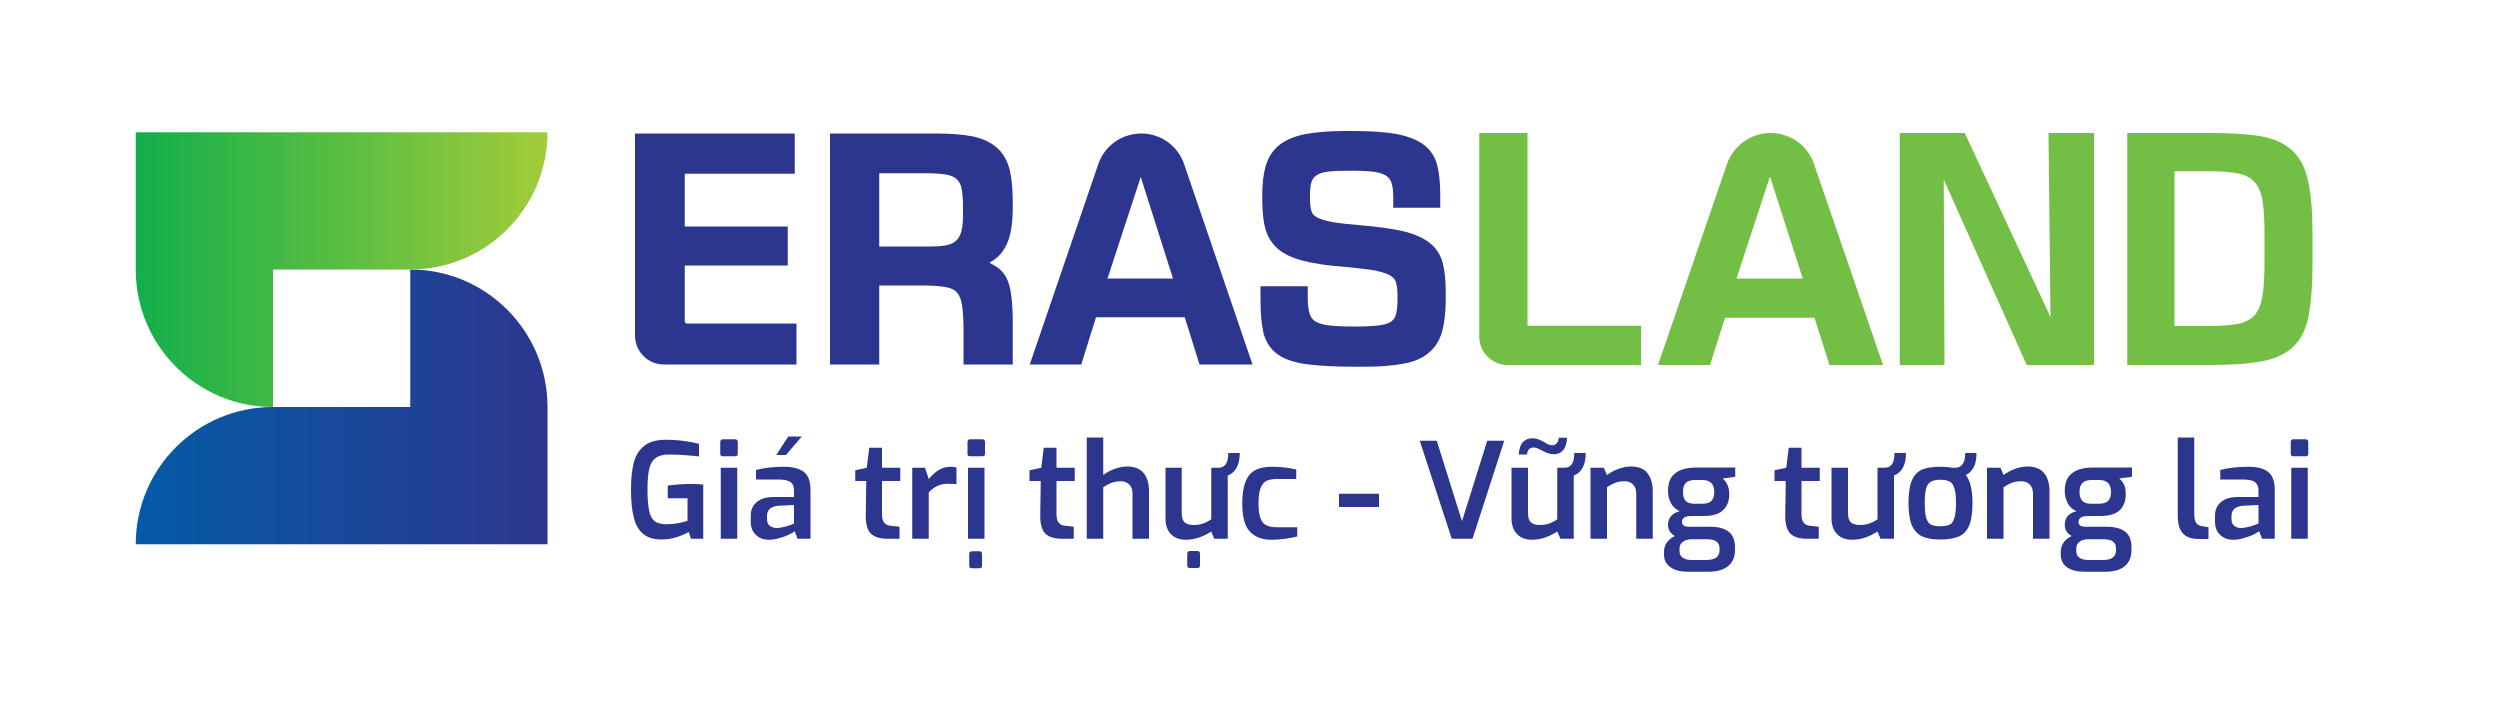 <svg version="1.2" xmlns="http://www.w3.org/2000/svg" viewBox="0 0 1000 283" width="1000" height="283">
	<title>Erasland_Logo-ai</title>
	<defs>
		<linearGradient id="g1" x2="1" gradientUnits="userSpaceOnUse" gradientTransform="matrix(164.776,0,0,109.851,54.257,107.837)">
			<stop offset="0" stop-color="#045ba7"/>
			<stop offset="1" stop-color="#2d368e"/>
		</linearGradient>
		<linearGradient id="g2" x2="1" gradientUnits="userSpaceOnUse" gradientTransform="matrix(164.776,0,0,109.851,54.257,52.911)">
			<stop offset="0" stop-color="#11af4b"/>
			<stop offset="1" stop-color="#a3cc39"/>
		</linearGradient>
	</defs>
	<style>
		.s0 { fill: url(#g1) } 
		.s1 { fill: url(#g2) } 
		.s2 { fill: #2d368e } 
		.s3 { fill: #73be44 } 
	</style>
	<g id="Layer 1">
		<g id="&lt;Group&gt;">
			<g id="&lt;Group&gt;">
				<g id="&lt;Group&gt;">
					<g id="&lt;Group&gt;">
						<g id="&lt;Group&gt;">
							<g id="&lt;Group&gt;">
								<path id="&lt;Path&gt;" class="s0" d="m164.1 107.8v55h-54.9c-30.4 0-54.9 24.6-54.9 54.9h164.7v-54.9c0-30.4-24.6-55-54.9-55z"/>
								<path id="&lt;Path&gt;" class="s1" d="m54.3 52.9v54.9c0 30.4 24.5 55 54.9 55v-55h54.9c30.3 0 54.9-24.6 54.9-54.9z"/>
							</g>
						</g>
					</g>
				</g>
				<g id="&lt;Group&gt;">
					<path id="&lt;Compound Path&gt;" class="s2" d="m257.2 213.5q-2.7-2.3-3.7-6.6-1.1-4.3-1.1-11 0-6.9 1.2-11.2 1.2-4.2 4.3-6.5 3-2.3 8.6-2.3 6.5 0 13.1 1.6v5.1q-2-0.3-5.3-0.5-3.4-0.3-6.7-0.3-3.5 0-5.3 1.4-1.9 1.3-2.6 4.3-0.7 3-0.7 8.4 0 5.6 0.7 8.6 0.7 2.9 2.3 4.1 1.7 1.1 4.7 1.1 2.2 0 4.4-0.4 2.2-0.4 3.9-1v-9h-7.9v-5.1q1.6-0.2 4.1-0.4 2.5-0.2 4.8-0.2 3.2 0 5.3 0.2v21.7h-4.9l-0.9-2.7q-2.1 1.2-5 2.1-2.9 0.9-5.9 0.9-4.7 0-7.4-2.3z"/>
					<path id="&lt;Compound Path&gt;" class="s2" d="m288.4 182.3q-0.3-0.3-0.3-0.7v-4.9q0-0.4 0.3-0.7 0.2-0.3 0.7-0.3h5q0.5 0 0.7 0.3 0.3 0.3 0.3 0.7v4.9q0 0.9-1 0.9h-5q-0.4 0-0.7-0.2zm-0.1 4.8h6.6v28.4h-6.6z"/>
					<path id="&lt;Compound Path&gt;" fill-rule="evenodd" class="s2" d="m302.3 213.9q-2-1.9-2-5.2v-2.4q0-3.4 2.3-5.4 2.3-2.1 6.9-2.1h8.1v-2.4q0-1.6-0.5-2.6-0.6-1-2-1.5-1.4-0.5-4.1-0.5h-8.6v-3.8q4.8-1.3 11.1-1.3 5.4 0 8.1 2.1 2.6 2.1 2.6 7.1v19.6h-5.2l-1.1-3q-0.5 0.4-2.2 1.3-1.6 0.8-3.8 1.4-2.2 0.7-4.4 0.7-3.2 0-5.2-2zm12.4-3.4q2.4-0.8 2.9-1.1v-7.4l-6.2 0.3q-4.6 0.4-4.6 4.1v1.2q0 1.9 1.1 2.7 1.1 0.9 2.8 0.9 1.5 0 4-0.7zm0.6-35.9h5.4l-6.3 7.4h-3.9z"/>
					<path id="&lt;Compound Path&gt;" class="s2" d="m348.2 213.3q-2-2.2-1.9-7.5l0.2-13.4h-4.4v-4.3l4.6-1 1-8h5.1v8h7.3v5.3h-7.3v13.3q0 2.5 1 3.5 0.9 1 2.4 1.1l3.6 0.4v4.8h-4.8q-4.7 0-6.8-2.2z"/>
					<path id="&lt;Compound Path&gt;" class="s2" d="m364.9 187.1h5.1l1.5 4.5q1.9-2.3 4-3.6 2.1-1.3 4.7-1.3 1.3 0 2.4 0.3v6.7q-2-0.2-3.2-0.2-2.5 0-4.3 0.8-1.8 0.8-3.6 2.6v18.6h-6.6z"/>
					<path id="&lt;Compound Path&gt;" class="s2" d="m387.3 182.3q-0.3-0.3-0.3-0.7v-4.9q0-0.4 0.3-0.7 0.2-0.3 0.7-0.3h5q0.5 0 0.7 0.3 0.3 0.3 0.3 0.7v4.9q0 0.9-1 0.9h-5q-0.4 0-0.7-0.2zm-0.1 4.8h6.6v28.4h-6.6zm0.8 40q-0.3-0.3-0.3-0.8v-4.8q0-0.5 0.3-0.7 0.2-0.3 0.7-0.3h3.1q0.5 0 0.7 0.3 0.3 0.2 0.3 0.7v4.8q0 1-1 1h-3.1q-0.4 0-0.7-0.2z"/>
					<path id="&lt;Compound Path&gt;" class="s2" d="m418 213.3q-2-2.2-1.9-7.5l0.2-13.4h-4.5v-4.3l4.7-1 1-8h5.1v8h7.3v5.3h-7.3v13.3q0 2.5 1 3.5 0.9 1 2.4 1.1l3.5 0.4v4.8h-4.7q-4.7 0-6.8-2.2z"/>
					<path id="&lt;Compound Path&gt;" class="s2" d="m434.7 175h6.6v15q1.8-1.4 4.4-2.4 2.7-1 5.1-1 4.6 0 6.7 2.7 2.1 2.6 2.1 7.2v19h-6.6v-18.2q0-2.2-1.3-3.5-1.3-1.3-3.4-1.3-1.9 0-3.6 0.6-1.6 0.6-3.4 1.8v20.6h-6.6z"/>
					<path id="&lt;Compound Path&gt;" class="s2" d="m494.6 187.2q-1.3 2.2-3.5 3v25.3h-5.4l-1.2-2.9q-5.1 3.3-10.1 3.3-3.9 0-6.1-2.3-2.1-2.2-2.1-6.4v-20.1h6.5v18.2q0 2.6 1.2 3.7 1.2 1 3.7 1 3.7 0 6.9-2.3v-20.6h2.9q1.9 0 2.9-1.4 1-1.4 1-4.5h4.6q0 3.7-1.3 6zm-19.4 39.8q-0.3-0.3-0.3-0.8v-4.8q0-0.4 0.3-0.7 0.3-0.3 0.7-0.3h3.1q0.5 0 0.7 0.3 0.3 0.3 0.3 0.7v4.8q0 1-1 1h-3.1q-0.4 0-0.7-0.2z"/>
					<path id="&lt;Compound Path&gt;" class="s2" d="m499.9 212.6q-3-3.2-3-11.2 0-5.7 1.4-8.9 1.3-3.2 3.9-4.5 2.6-1.3 6.6-1.3 5.1 0 9.7 1.1v3.8h-7.8q-2.6 0-4.2 0.8-1.5 0.8-2.3 2.9-0.8 2.2-0.8 6.1 0 3.9 0.8 5.9 0.8 2.1 2.3 2.8 1.6 0.8 4.3 0.8h8.1v3.7q-2 0.5-4.8 0.9-2.8 0.4-5.5 0.4-5.6 0-8.7-3.3z"/>
					<path id="&lt;Compound Path&gt;" class="s2" d="m535.6 197.5h16v5.3h-16z"/>
					<path id="&lt;Compound Path&gt;" class="s2" d="m567.9 176.3h6.8l10.1 32.2 10.1-32.2h6.8l-12.7 39.2h-8.3z"/>
					<path id="&lt;Compound Path&gt;" class="s2" d="m633 187.2q-1.2 2.2-3.5 3v25.3h-5.3l-1.3-2.9q-5.1 3.3-10 3.3-4 0-6.1-2.3-2.2-2.2-2.2-6.4v-20.1h6.6v18.2q0 2.6 1.2 3.7 1.2 1 3.6 1 3.8 0 6.9-2.3v-20.6h2.9q1.9 0 2.9-1.4 1-1.4 1-4.5h4.6q0 3.7-1.3 6zm-23.8-10.4q1.5-1.5 3.7-1.5 1.3 0 2.3 0.4 1 0.3 2.4 1.1 1.1 0.7 1.8 1 0.7 0.3 1.5 0.3 1.1 0 1.8-0.8 0.7-0.8 0.8-2.2h3.3q-0.1 3.2-1.5 4.9-1.4 1.7-3.8 1.7-1.3 0-2.3-0.4-1.1-0.4-2.4-1.1-1.2-0.6-1.9-0.9-0.7-0.3-1.5-0.3-1.1 0-1.8 0.7-0.7 0.8-0.8 2.1h-3.3q0.2-3.4 1.7-5z"/>
					<path id="&lt;Compound Path&gt;" class="s2" d="m636.2 187.1h5.3l1.3 2.9q1.9-1.5 4.5-2.4 2.5-1 5-1 4.7 0 6.7 2.7 2.1 2.7 2.1 7.3v18.9h-6.6v-18.1q0-2.3-1.3-3.6-1.2-1.3-3.4-1.3-2 0-3.6 0.6-1.7 0.6-3.4 1.8v20.6h-6.6z"/>
					<path id="&lt;Compound Path&gt;" fill-rule="evenodd" class="s2" d="m694.1 190.7l-5 0.7q1.1 1 1.8 2.4 0.8 1.4 0.8 4 0 3.9-2.5 6.3-2.4 2.3-7.7 2.3h-4.9q-3.8 0-3.8 2.4 0 1 0.8 1.5 0.7 0.4 1.9 0.4h8.4q5.1 0 7.6 2 2.5 2 2.5 6.3v0.9q0 4.2-2.7 6.5-2.7 2.3-8 2.3h-8.3q-4.2 0-6.8-1.8-2.6-1.8-2.6-5.1v-1.1q0-2.1 1.2-3.8 1.2-1.6 3.2-2.5-1.4-0.7-2.1-1.9-0.7-1.2-0.7-2.6 0-2.1 1.3-3.5 1.2-1.4 3.4-1.9-2.5-1.2-3.6-3.4-1.1-2.1-1.1-4.8 0-4.8 2.9-7 2.9-2.3 8.6-2.3h15.4zm-17.5 25q-2.1 0-3.4 1-1.4 0.9-1.4 2.8v0.9q0 1.8 1.3 2.7 1.3 0.9 3.6 0.9h5.8q2.5 0 3.9-0.9 1.4-1 1.4-2.9v-0.9q0-3.6-4.9-3.6zm8-15.4q1.1-1.2 1.1-3.3 0-2.7-1.2-3.8-1.2-1.2-3.4-1.2h-3q-2.5 0-3.7 1.1-1.2 1.1-1.2 3.6 0 2.5 1.1 3.7 1.2 1.1 3.4 1.1h3.1q2.8 0 3.8-1.2z"/>
					<path id="&lt;Compound Path&gt;" class="s2" d="m716 213.3q-2-2.2-1.9-7.5l0.2-13.4h-4.5v-4.3l4.7-1 1-8h5.1v8h7.3v5.3h-7.3v13.3q0 2.5 1 3.5 0.9 1 2.4 1.1l3.5 0.4v4.8h-4.7q-4.7 0-6.8-2.2z"/>
					<path id="&lt;Compound Path&gt;" class="s2" d="m761.1 187.2q-1.3 2.2-3.5 3v25.3h-5.4l-1.2-2.9q-5.1 3.3-10.1 3.3-4 0-6.1-2.3-2.2-2.2-2.2-6.4v-20.1h6.6v18.2q0 2.6 1.2 3.7 1.2 1 3.7 1 3.7 0 6.9-2.3v-20.6h2.8q2 0 3-1.4 1-1.4 1-4.5h4.6q0 3.7-1.3 6z"/>
					<path id="&lt;Compound Path&gt;" fill-rule="evenodd" class="s2" d="m789.5 186.9q-1.2 2.2-3.2 3.1 1.4 1.7 2 4.5 0.7 2.7 0.7 6.7 0 5.8-1.3 8.9-1.3 3.2-4 4.4-2.8 1.3-7.6 1.3-4.6 0-7.4-1.3-2.7-1.4-4-4.5-1.3-3.1-1.3-8.8 0-5.8 1.3-8.9 1.3-3.2 4-4.4 2.7-1.2 7.4-1.2 2.8 0 4.7 0.4h1.3q1.9 0 2.9-1.4 1.1-1.4 1.1-4.5h4.5q0 3.5-1.1 5.7zm-9.7 23q1.3-0.6 1.9-2.6 0.7-2 0.7-6.1 0-4.1-0.7-6-0.6-2-1.9-2.6-1.3-0.7-3.7-0.7-2.3 0-3.6 0.7-1.3 0.6-2 2.6-0.6 1.9-0.6 6 0 4.1 0.6 6.1 0.7 2 2 2.6 1.3 0.6 3.6 0.6 2.4 0 3.7-0.6z"/>
					<path id="&lt;Compound Path&gt;" class="s2" d="m794.8 187.1h5.4l1.2 2.9q2-1.5 4.5-2.4 2.5-1 5-1 4.7 0 6.8 2.7 2.1 2.7 2.1 7.3v18.9h-6.6v-18.1q0-2.3-1.3-3.6-1.3-1.3-3.5-1.3-1.9 0-3.6 0.6-1.6 0.6-3.4 1.8v20.6h-6.6z"/>
					<path id="&lt;Compound Path&gt;" fill-rule="evenodd" class="s2" d="m852.8 190.7l-5.1 0.7q1.2 1 1.9 2.4 0.7 1.4 0.7 4 0 3.9-2.4 6.3-2.5 2.3-7.8 2.3h-4.8q-3.9 0-3.9 2.4 0 1 0.8 1.5 0.8 0.4 1.9 0.4h8.5q5 0 7.5 2 2.5 2 2.5 6.3v0.9q0 4.2-2.6 6.5-2.7 2.3-8 2.3h-8.4q-4.2 0-6.8-1.8-2.5-1.8-2.5-5.1v-1.1q0-2.1 1.2-3.8 1.2-1.6 3.2-2.5-1.4-0.7-2.1-1.9-0.7-1.2-0.7-2.6 0-2.1 1.2-3.5 1.3-1.4 3.5-1.9-2.6-1.2-3.6-3.4-1.1-2.1-1.1-4.8 0-4.8 2.9-7 2.9-2.3 8.6-2.3h15.4zm-17.6 25q-2.1 0-3.4 1-1.3 0.9-1.3 2.8v0.9q0 1.8 1.3 2.7 1.2 0.9 3.6 0.9h5.8q2.5 0 3.8-0.9 1.4-1 1.4-2.9v-0.9q0-3.6-4.9-3.6zm8.1-15.4q1.1-1.2 1.1-3.3 0-2.7-1.2-3.8-1.2-1.2-3.5-1.2h-3q-2.4 0-3.6 1.1-1.3 1.1-1.3 3.6 0 2.5 1.2 3.7 1.1 1.1 3.4 1.1h3q2.8 0 3.9-1.2z"/>
					<path id="&lt;Compound Path&gt;" class="s2" d="m873.2 213.4q-2.1-2.2-2.1-7.1v-31.3h6.6v30.4q0 2.8 0.8 3.8 0.8 1.1 2.5 1.3l2.4 0.4v4.7h-3.9q-4.3 0-6.3-2.2z"/>
					<path id="&lt;Compound Path&gt;" fill-rule="evenodd" class="s2" d="m888 213.9q-2-1.9-2-5.2v-2.4q0-3.4 2.3-5.4 2.3-2.1 6.9-2.1h8.2v-2.4q0-1.6-0.6-2.6-0.5-1-1.9-1.5-1.5-0.5-4.2-0.5h-8.6v-3.8q4.8-1.3 11.2-1.3 5.4 0 8 2.1 2.6 2.1 2.6 7.1v19.6h-5.1l-1.1-3q-0.6 0.4-2.2 1.3-1.7 0.8-3.9 1.4-2.2 0.7-4.3 0.7-3.3 0-5.3-2zm12.4-3.4q2.5-0.8 3-1.1v-7.4l-6.2 0.3q-4.6 0.4-4.6 4.1v1.2q0 1.9 1.1 2.7 1 0.9 2.7 0.9 1.5 0 4-0.7z"/>
					<path id="&lt;Compound Path&gt;" class="s2" d="m916.6 182.3q-0.3-0.3-0.3-0.7v-4.9q0-0.4 0.3-0.7 0.3-0.3 0.7-0.3h5q0.5 0 0.7 0.3 0.3 0.3 0.3 0.7v4.9q0 0.9-1 0.9h-5q-0.4 0-0.7-0.2zm-0.1 4.8h6.6v28.4h-6.6z"/>
				</g>
			</g>
			<path id="&lt;Path&gt;" class="s2" d="m265.5 145.8c-6.4 0-11.5-5.2-11.5-11.6v-80.8h63.9v16.1h-44v21.1h41.2v15.6h-41.2v22.3c0 0.5 0.4 0.9 0.9 0.9h43.8v16.4z"/>
			<path id="&lt;Compound Path&gt;" fill-rule="evenodd" class="s2" d="m385.4 145.8v-13.9c0-4.1-0.2-7.4-0.6-9.9q-0.5-3.3-2.1-5.1-1.5-1.6-4.6-2.1c-2.4-0.4-5.5-0.6-9.3-0.6h-17.1v31.6h-19.7v-92.4h42.2c6.1 0 11.1 0.4 15.1 1.2 4 0.9 7.3 2.5 9.7 4.7 2.4 2.2 4 5.1 4.9 8.7 0.8 3.4 1.2 7.6 1.2 12.6v2.5c0 7.4-1.1 12.7-3.3 16.3q-1.5 2.6-4 4.4l-2 1.3 2.1 1.2q2.8 1.5 4.5 4.5c1 1.9 1.8 4.4 2.1 7.4 0.4 2.9 0.6 6.5 0.6 10.8v16.8zm-33.7-47.2h20.7q4.1 0 6.6-0.6c1.6-0.4 2.8-1 3.7-2 0.9-0.9 1.5-2.1 1.9-3.7q0.6-2.5 0.6-6.5v-2.9c0-3.2-0.2-5.7-0.6-7.6-0.3-1.6-1-2.8-2-3.7q-1.5-1.3-4.2-1.8c-2.1-0.3-4.8-0.5-8-0.5h-18.7z"/>
			<path id="&lt;Compound Path&gt;" fill-rule="evenodd" class="s2" d="m479.8 145.8l-5.9-18.9h-35.5l-5.9 18.9h-20.6l27.4-80.1c2.5-7.4 9.4-12.3 17.2-12.3 7.8 0 14.7 4.9 17.2 12.4l27.3 80zm-36.8-34.4h26.2l-12.9-40.6z"/>
			<path id="&lt;Path&gt;" class="s2" d="m542 146.7c-8 0-14.5-0.4-19.3-1-5.1-0.7-8.9-2-11.7-4-2.8-2.1-4.7-4.9-5.6-8.5-0.8-3.4-1.2-7.7-1.2-13v-5.7h18.9v4.7q0 3.8 0.7 6.1c0.4 1.4 1.1 2.4 2.1 3.1q1.8 1.2 5.2 1.7c2.4 0.3 5.6 0.5 9.5 0.5h2.5c3.6 0 6.5-0.2 8.8-0.5q3.1-0.4 4.6-1.5 1.4-1 1.9-2.9 0.6-2.3 0.6-5.9v-1.7q0-3.1-0.6-5.1c-0.3-1.1-1-2-2.3-2.8-0.9-0.5-2.7-1.3-6.1-2-2.8-0.5-6.6-0.9-11.5-1.4-6.9-0.5-12.6-1.3-16.9-2.4-4.4-1.1-7.9-2.7-10.4-4.8-2.5-2.2-4.2-4.9-5.1-8.2-0.8-3.1-1.2-6.9-1.2-11.4v-2.1c0-4.6 0.5-8.5 1.4-11.6 1-3.4 2.8-6.1 5.3-8.2 2.5-2 5.9-3.5 10.2-4.4 4.1-0.8 9.5-1.3 15.8-1.3h3.4c7.2 0 13.1 0.4 17.6 1.2 4.6 0.9 8.3 2.3 10.9 4.3 2.7 2 4.5 4.8 5.4 8.2 0.8 3.2 1.2 7.3 1.2 12v5h-18.8v-4.2q0-3.3-0.6-5.4c-0.3-1.3-1-2.2-1.9-3q-1.6-1.1-4.6-1.7c-2.2-0.3-5.1-0.5-8.7-0.5h-2.5c-3.3 0-6 0.1-8.1 0.4q-2.9 0.4-4.4 1.5c-0.9 0.6-1.5 1.5-1.9 2.6q-0.6 2-0.6 5.2v1.8q0 2.8 0.6 4.7 0.4 1.4 2.1 2.4 2 1.1 6.1 1.9c2.8 0.5 6.6 0.9 11.4 1.3 7.1 0.6 12.8 1.4 17.2 2.4 4.4 1.1 8 2.7 10.5 4.7 2.6 2 4.3 4.7 5.2 8 0.8 3.1 1.2 7.1 1.2 11.7v2.4c0 5.4-0.5 9.7-1.4 13.1-1 3.7-2.8 6.6-5.4 8.7-2.5 2.2-6 3.7-10.3 4.4-4.1 0.8-9.5 1.2-15.9 1.2z"/>
			<path id="&lt;Compound Path&gt;" fill-rule="evenodd" class="s3" d="m731.8 146l-6-18.9h-35.8l-6 18.9h-20.8l27.6-80.4c2.6-7.4 9.6-12.4 17.4-12.4 7.9 0 14.9 5 17.4 12.4l27.6 80.4zm-37.2-34.6h26.5l-13.1-40.8z"/>
			<path id="&lt;Path&gt;" class="s3" d="m611 130.3v-77.1h-19.3v81.4c0 6.3 5.1 11.4 11.4 11.4h53.3v-15.7z"/>
			<path id="&lt;Path&gt;" class="s3" d="m819.4 53.2l0.8 73.6-34.3-73.6h-26v92.8h17.9l-0.3-74.2 33.2 74.2h26.9v-92.8z"/>
			<path id="&lt;Compound Path&gt;" fill-rule="evenodd" class="s3" d="m925 93.1v12.3c0 8.4-0.5 15.3-1.5 20.5-0.9 5.4-3 9.6-6 12.6-3 2.9-7.2 5-12.6 6-5.3 1-12.2 1.5-20.7 1.5h-33.3v-92.8h33.3c8.1 0 14.9 0.4 20.1 1.3 5.3 0.9 9.6 2.9 12.7 5.8 3.1 2.9 5.2 7.1 6.3 12.4 1.1 5.2 1.7 12 1.7 20.4zm-20-12.7c-0.5-3.3-1.6-5.8-3.2-7.6-1.5-1.7-3.7-2.8-6.5-3.4-2.9-0.6-6.9-0.9-11.8-0.9h-13.7v61.9h13.7c4.9 0 8.9-0.3 11.9-0.9 2.8-0.6 5-1.8 6.5-3.5 1.5-1.8 2.6-4.4 3.1-7.8 0.6-3.6 0.8-8.3 0.8-14.2v-9.6c0-5.8-0.2-10.5-0.8-14z"/>
		</g>
	</g>
</svg>